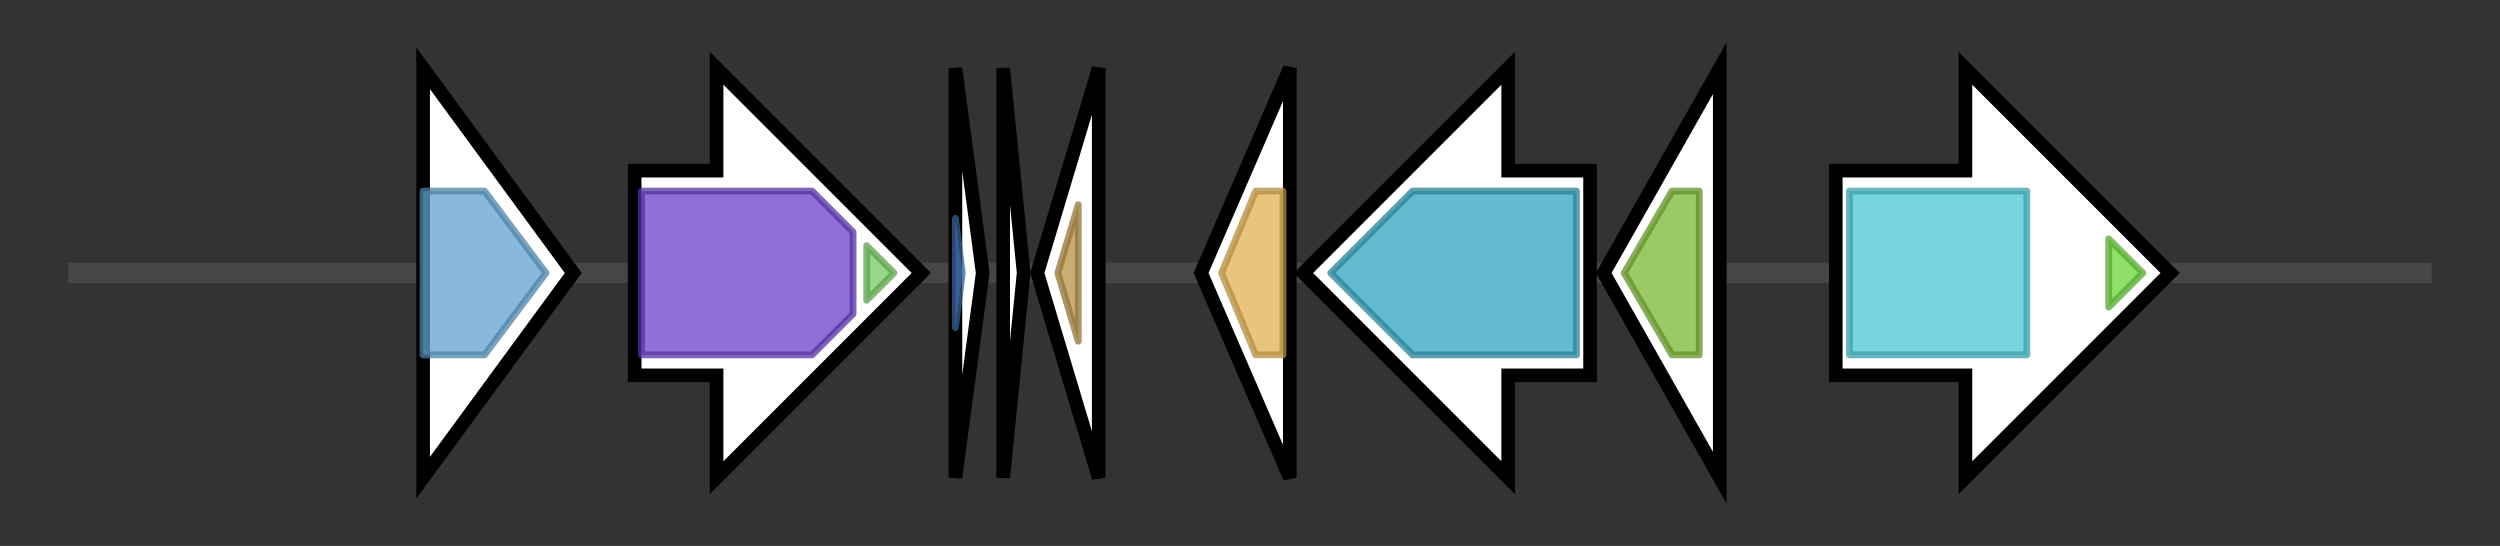 <svg version="1.1" baseProfile="full" xmlns="http://www.w3.org/2000/svg" width="366.333" height="80">
	<rect width="100%" height="100%" fill="#333333" stroke="none"/>
	<g>
		<line x1="10" y1="40.0" x2="356.333" y2="40.0" style="stroke:rgb(70,70,70); stroke-width:3 "/>
		<g>
			<title> (LMCNIFEI_00040)
hypothetical protein</title>
			<polygon class=" (LMCNIFEI_00040)
hypothetical protein" points="62,10 84,40 62,70" fill="rgb(255,255,255)" fill-opacity="1.0" stroke="rgb(0,0,0)" stroke-width="2"  />
			<g>
				<title>Diphthami_syn_2 (PF01902)
"Diphthamide synthase"</title>
				<polygon class="PF01902" points="62,28 71,28 80,40 71,52 62,52" stroke-linejoin="round" width="22" height="24" fill="rgb(96,162,208)" stroke="rgb(76,129,166)" stroke-width="1" opacity="0.75" />
			</g>
		</g>
		<g>
			<title>hisS_1 (LMCNIFEI_00041)
Histidine--tRNA ligase</title>
			<polygon class="hisS_1 (LMCNIFEI_00041)
Histidine--tRNA ligase" points="93,25 105,25 105,10 135,40 105,70 105,55 93,55" fill="rgb(255,255,255)" fill-opacity="1.0" stroke="rgb(0,0,0)" stroke-width="2"  />
			<g>
				<title>tRNA-synt_His (PF13393)
"Histidyl-tRNA synthetase"</title>
				<polygon class="PF13393" points="94,28 119,28 125,34 125,46 119,52 94,52" stroke-linejoin="round" width="31" height="24" fill="rgb(106,63,202)" stroke="rgb(84,50,161)" stroke-width="1" opacity="0.75" />
			</g>
			<g>
				<title>HGTP_anticodon (PF03129)
"Anticodon binding domain"</title>
				<polygon class="PF03129" points="127,36 131,40 127,44" stroke-linejoin="round" width="7" height="24" fill="rgb(115,202,95)" stroke="rgb(92,161,76)" stroke-width="1" opacity="0.75" />
			</g>
		</g>
		<g>
			<title> (LMCNIFEI_00042)
hypothetical protein</title>
			<polygon class=" (LMCNIFEI_00042)
hypothetical protein" points="140,10 144,40 140,70" fill="rgb(255,255,255)" fill-opacity="1.0" stroke="rgb(0,0,0)" stroke-width="2"  />
			<g>
				<title>YpzI (PF14140)
"YpzI-like protein"</title>
				<polygon class="PF14140" points="140,32 141,40 140,48" stroke-linejoin="round" width="4" height="24" fill="rgb(68,123,191)" stroke="rgb(54,98,152)" stroke-width="1" opacity="0.75" />
			</g>
		</g>
		<g>
			<title> (LMCNIFEI_00043)
hypothetical protein</title>
			<polygon class=" (LMCNIFEI_00043)
hypothetical protein" points="147,10 150,40 147,70" fill="rgb(255,255,255)" fill-opacity="1.0" stroke="rgb(0,0,0)" stroke-width="2"  />
		</g>
		<g>
			<title> (LMCNIFEI_00044)
hypothetical protein</title>
			<polygon class=" (LMCNIFEI_00044)
hypothetical protein" points="152,40 161,10 161,70" fill="rgb(255,255,255)" fill-opacity="1.0" stroke="rgb(0,0,0)" stroke-width="2"  />
			<g>
				<title>DUF3949 (PF13133)
"Protein of unknown function (DUF3949)"</title>
				<polygon class="PF13133" points="155,40 158,30 158,50" stroke-linejoin="round" width="5" height="24" fill="rgb(182,146,68)" stroke="rgb(145,116,54)" stroke-width="1" opacity="0.75" />
			</g>
		</g>
		<g>
			<title>ectC (LMCNIFEI_00045)
L-ectoine synthase</title>
			<polygon class="ectC (LMCNIFEI_00045)
L-ectoine synthase" points="176,40 189,10 189,70" fill="rgb(255,255,255)" fill-opacity="1.0" stroke="rgb(0,0,0)" stroke-width="2"  />
			<g>
				<title>Ectoine_synth (PF06339)
"Ectoine synthase"</title>
				<polygon class="PF06339" points="179,40 184,28 188,28 188,52 184,52" stroke-linejoin="round" width="12" height="24" fill="rgb(225,176,81)" stroke="rgb(180,140,64)" stroke-width="1" opacity="0.75" />
			</g>
		</g>
		<g>
			<title>ectB (LMCNIFEI_00046)
Diaminobutyrate--2-oxoglutarate transaminase</title>
			<polygon class="ectB (LMCNIFEI_00046)
Diaminobutyrate--2-oxoglutarate transaminase" points="233,25 221,25 221,10 191,40 221,70 221,55 233,55" fill="rgb(255,255,255)" fill-opacity="1.0" stroke="rgb(0,0,0)" stroke-width="2"  />
			<g>
				<title>Aminotran_3 (PF00202)
"Aminotransferase class-III"</title>
				<polygon class="PF00202" points="195,40 207,28 231,28 231,52 207,52" stroke-linejoin="round" width="39" height="24" fill="rgb(49,163,189)" stroke="rgb(39,130,151)" stroke-width="1" opacity="0.75" />
			</g>
		</g>
		<g>
			<title>ectA (LMCNIFEI_00047)
L-2,4-diaminobutyric acid acetyltransferase</title>
			<polygon class="ectA (LMCNIFEI_00047)
L-2,4-diaminobutyric acid acetyltransferase" points="235,40 252,10 252,70" fill="rgb(255,255,255)" fill-opacity="1.0" stroke="rgb(0,0,0)" stroke-width="2"  />
			<g>
				<title>Acetyltransf_1 (PF00583)
"Acetyltransferase (GNAT) family"</title>
				<polygon class="PF00583" points="238,40 245,28 249,28 249,52 245,52 238,40" stroke-linejoin="round" width="11" height="24" fill="rgb(121,183,50)" stroke="rgb(96,146,39)" stroke-width="1" opacity="0.75" />
			</g>
		</g>
		<g>
			<title>mtlA (LMCNIFEI_00048)
PTS system mannitol-specific EIICB component</title>
			<polygon class="mtlA (LMCNIFEI_00048)
PTS system mannitol-specific EIICB component" points="269,25 288,25 288,10 318,40 288,70 288,55 269,55" fill="rgb(255,255,255)" fill-opacity="1.0" stroke="rgb(0,0,0)" stroke-width="2"  />
			<g>
				<title>PTS_EIIC (PF02378)
"Phosphotransferase system, EIIC"</title>
				<rect class="PF02378" x="271" y="28" stroke-linejoin="round" width="26" height="24" fill="rgb(73,199,212)" stroke="rgb(58,159,169)" stroke-width="1" opacity="0.75" />
			</g>
			<g>
				<title>PTS_IIB (PF02302)
"PTS system, Lactose/Cellobiose specific IIB subunit"</title>
				<polygon class="PF02302" points="309,35 314,40 309,45" stroke-linejoin="round" width="8" height="24" fill="rgb(106,212,56)" stroke="rgb(84,169,44)" stroke-width="1" opacity="0.75" />
			</g>
		</g>
	</g>
</svg>
